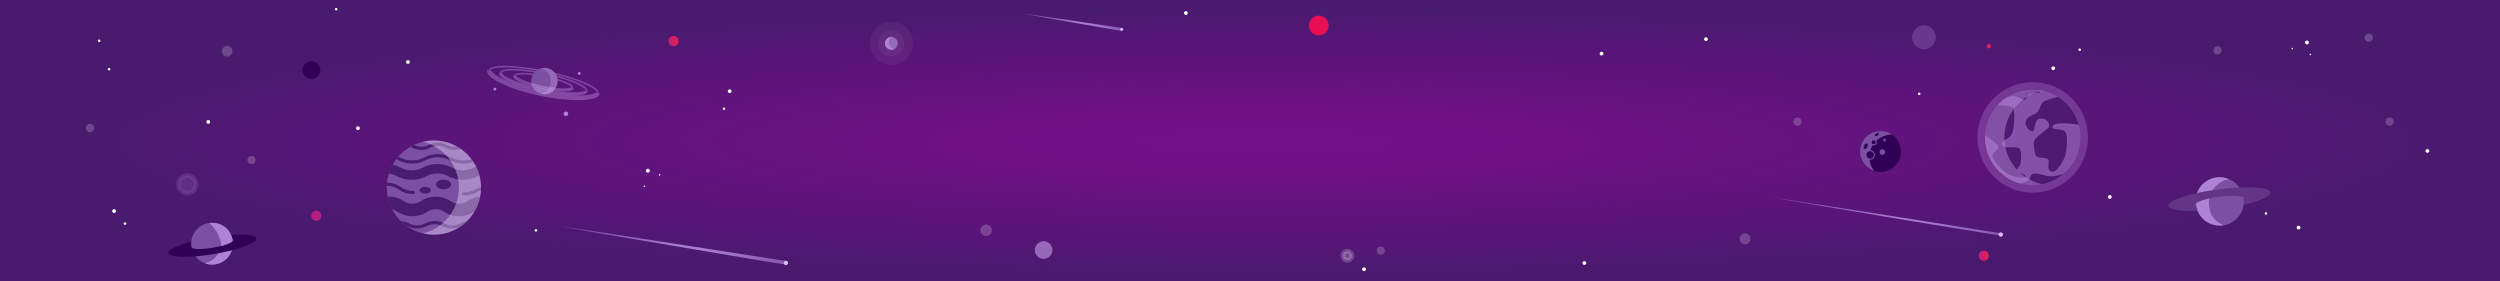 <svg xmlns="http://www.w3.org/2000/svg" xmlns:xlink="http://www.w3.org/1999/xlink" width="1600" height="180" viewBox="0 0 1600 180">
  <rect x="0" y="0" width="1600" height="180" fill="#808080" stroke="none"/>
  <defs>
    <style>
      .cls-1, .cls-2, .cls-25, .cls-26, .cls-27, .cls-28 {
        fill: none;
      }

      .cls-2 {
        clip-rule: evenodd;
      }

      .cls-3 {
        fill: url(#radial-gradient);
      }

      .cls-17, .cls-4, .cls-5, .cls-8 {
        fill: #fff;
      }

      .cls-5, .cls-8 {
        opacity: 0.2;
      }

      .cls-6, .cls-7 {
        fill: #7c4ea0;
      }

      .cls-6 {
        stroke: #7c4ea0;
      }

      .cls-6, .cls-8 {
        stroke-linecap: round;
        stroke-linejoin: round;
      }

      .cls-28, .cls-6, .cls-8 {
        stroke-width: 3px;
      }

      .cls-37, .cls-6 {
        opacity: 0.4;
      }

      .cls-7 {
        opacity: 0.6;
      }

      .cls-8 {
        stroke: #fff;
      }

      .cls-9 {
        fill: url(#linear-gradient);
      }

      .cls-10 {
        fill: url(#linear-gradient-2);
      }

      .cls-11 {
        fill: url(#linear-gradient-3);
      }

      .cls-12 {
        fill: url(#linear-gradient-4);
      }

      .cls-13 {
        fill: url(#radial-gradient-2);
      }

      .cls-14, .cls-30, .cls-33 {
        fill: #ddbaff;
      }

      .cls-15 {
        fill: url(#radial-gradient-3);
      }

      .cls-16 {
        fill: url(#radial-gradient-4);
      }

      .cls-17 {
        opacity: 0.05;
      }

      .cls-18 {
        fill: #956abc;
      }

      .cls-19 {
        fill: #ae83d5;
      }

      .cls-20, .cls-35 {
        fill: #7b50a2;
      }

      .cls-21 {
        fill: #633587;
      }

      .cls-22 {
        fill: #e80f53;
      }

      .cls-23 {
        fill: #9668ba;
      }

      .cls-24 {
        fill: #300054;
      }

      .cls-25, .cls-26, .cls-28 {
        stroke: #ddbaff;
      }

      .cls-25, .cls-26, .cls-27, .cls-28 {
        stroke-miterlimit: 10;
      }

      .cls-25, .cls-26, .cls-28, .cls-30 {
        opacity: 0.3;
      }

      .cls-26 {
        stroke-width: 2px;
      }

      .cls-27 {
        stroke: #623789;
      }

      .cls-29 {
        opacity: 0.7;
      }

      .cls-31 {
        clip-path: url(#clip-path);
      }

      .cls-32, .cls-36 {
        fill: #481d6f;
      }

      .cls-33 {
        opacity: 0.5;
      }

      .cls-34 {
        clip-path: url(#clip-path-2);
      }

      .cls-35, .cls-36, .cls-37 {
        fill-rule: evenodd;
      }

      .cls-37 {
        fill: #edf;
      }
    </style>
    <radialGradient id="radial-gradient" cx="0.506" cy="0.505" r="0.483" gradientUnits="objectBoundingBox">
      <stop offset="0" stop-color="#731089"/>
      <stop offset="0.295" stop-color="#6c1184"/>
      <stop offset="0.711" stop-color="#591578"/>
      <stop offset="1" stop-color="#481b6e"/>
    </radialGradient>
    <linearGradient id="linear-gradient" y1="0.5" x2="1" y2="0.5" gradientUnits="objectBoundingBox">
      <stop offset="0" stop-color="#b61e81"/>
      <stop offset="1" stop-color="#ea1f4c"/>
    </linearGradient>
    <linearGradient id="linear-gradient-2" x1="0" y1="0.5" x2="1" y2="0.5" xlink:href="#linear-gradient"/>
    <linearGradient id="linear-gradient-3" x1="37.095" y1="102.345" x2="38.095" y2="102.345" xlink:href="#linear-gradient"/>
    <linearGradient id="linear-gradient-4" x1="0" y1="0.5" x2="1" y2="0.5" xlink:href="#linear-gradient"/>
    <radialGradient id="radial-gradient-2" cx="1.007" cy="0.918" r="6.117" gradientTransform="translate(0.415) scale(0.169 1)" gradientUnits="objectBoundingBox">
      <stop offset="0" stop-color="#ae83d5"/>
      <stop offset="1" stop-color="#ae83d5" stop-opacity="0"/>
    </radialGradient>
    <radialGradient id="radial-gradient-3" cx="1.007" cy="0.918" r="6.136" gradientTransform="translate(0.417) scale(0.166 1)" xlink:href="#radial-gradient-2"/>
    <radialGradient id="radial-gradient-4" cx="1.007" cy="0.918" r="6.088" gradientTransform="translate(0.413) scale(0.174 1)" xlink:href="#radial-gradient-2"/>
    <clipPath id="clip-path">
      <path id="Path_1244" data-name="Path 1244" class="cls-1" d="M1330.511,88.668a30.57,30.57,0,1,1-30.57-30.57A30.571,30.571,0,0,1,1330.511,88.668Z"/>
    </clipPath>
    <clipPath id="clip-path-2">
      <path id="Path_1257" data-name="Path 1257" class="cls-2" d="M246.541,120.774A30.161,30.161,0,1,0,276.7,90.61,30.163,30.163,0,0,0,246.541,120.774Z"/>
    </clipPath>
  </defs>
  <g id="aloldal-kereso-banner" transform="translate(-159.995)">
    <rect id="Rectangle_114" data-name="Rectangle 114" class="cls-3" width="1600" height="180" transform="translate(159.995)"/>
    <path id="Path_1164" data-name="Path 1164" class="cls-4" d="M133.481,78.76a1.191,1.191,0,1,1-1.192-1.192A1.19,1.19,0,0,1,133.481,78.76Z" transform="translate(160.995 -0.723)"/>
    <path id="Path_1165" data-name="Path 1165" class="cls-4" d="M73.192,135.809A1.192,1.192,0,1,1,72,134.617,1.19,1.19,0,0,1,73.192,135.809Z" transform="translate(160.995 -0.723)"/>
    <path id="Path_1166" data-name="Path 1166" class="cls-4" d="M1228.1,60.76a.808.808,0,1,1-.809-.809A.807.807,0,0,1,1228.1,60.76Z" transform="translate(160.995 -0.723)"/>
    <path id="Path_1167" data-name="Path 1167" class="cls-4" d="M69.615,45a.808.808,0,1,1-.808-.809A.807.807,0,0,1,69.615,45Z" transform="translate(160.995 -0.723)"/>
    <path id="Path_1168" data-name="Path 1168" class="cls-4" d="M1330.809,32.525a.808.808,0,1,1-.809-.808A.807.807,0,0,1,1330.809,32.525Z" transform="translate(160.995 -0.723)"/>
    <path id="Path_1169" data-name="Path 1169" class="cls-4" d="M1450,137.334a.807.807,0,1,1-.809-.809A.807.807,0,0,1,1450,137.334Z" transform="translate(160.995 -0.723)"/>
    <path id="Path_1170" data-name="Path 1170" class="cls-4" d="M342.809,148.191a.808.808,0,1,1-.809-.808A.807.807,0,0,1,342.809,148.191Z" transform="translate(160.995 -0.723)"/>
    <path id="Path_1171" data-name="Path 1171" class="cls-4" d="M463.154,70.285a.807.807,0,1,1-.808-.808A.808.808,0,0,1,463.154,70.285Z" transform="translate(160.995 -0.723)"/>
    <path id="Path_1172" data-name="Path 1172" class="cls-4" d="M214.974,6.6a.808.808,0,1,1-.809-.809A.807.807,0,0,1,214.974,6.6Z" transform="translate(160.995 -0.723)"/>
    <path id="Path_1173" data-name="Path 1173" class="cls-4" d="M63.309,26.809A.808.808,0,1,1,62.5,26,.807.807,0,0,1,63.309,26.809Z" transform="translate(160.995 -0.723)"/>
    <path id="Path_1174" data-name="Path 1174" class="cls-4" d="M79.809,143.809A.808.808,0,1,1,79,143,.807.807,0,0,1,79.809,143.809Z" transform="translate(160.995 -0.723)"/>
    <path id="Path_1175" data-name="Path 1175" class="cls-4" d="M467.178,59.066a1.191,1.191,0,1,1-1.192-1.191A1.19,1.19,0,0,1,467.178,59.066Z" transform="translate(160.995 -0.723)"/>
    <path id="Path_1176" data-name="Path 1176" class="cls-4" d="M759.178,9.066a1.19,1.19,0,1,1-1.192-1.191A1.19,1.19,0,0,1,759.178,9.066Z" transform="translate(160.995 -0.723)"/>
    <path id="Path_1177" data-name="Path 1177" class="cls-4" d="M229.288,82.783a1.19,1.19,0,1,1-1.191-1.191A1.189,1.189,0,0,1,229.288,82.783Z" transform="translate(160.995 -0.723)"/>
    <path id="Path_1178" data-name="Path 1178" class="cls-4" d="M1014.178,169.066a1.19,1.19,0,1,1-1.192-1.191A1.189,1.189,0,0,1,1014.178,169.066Z" transform="translate(160.995 -0.723)"/>
    <path id="Path_1179" data-name="Path 1179" class="cls-4" d="M1025.178,35.066a1.19,1.19,0,1,1-1.192-1.191A1.189,1.189,0,0,1,1025.178,35.066Z" transform="translate(160.995 -0.723)"/>
    <path id="Path_1180" data-name="Path 1180" class="cls-4" d="M873.178,173.066a1.19,1.19,0,1,1-1.192-1.191A1.189,1.189,0,0,1,873.178,173.066Z" transform="translate(160.995 -0.723)"/>
    <path id="Path_1181" data-name="Path 1181" class="cls-4" d="M261.27,40.394a1.191,1.191,0,1,1-1.191-1.192A1.189,1.189,0,0,1,261.27,40.394Z" transform="translate(160.995 -0.723)"/>
    <path id="Path_1182" data-name="Path 1182" class="cls-5" d="M59.334,82.662a2.718,2.718,0,1,1-2.719-2.727A2.723,2.723,0,0,1,59.334,82.662Z" transform="translate(160.995 -0.723)"/>
    <path id="Path_1183" data-name="Path 1183" class="cls-6" d="M124.5,118.744a5.634,5.634,0,1,1-5.634-5.652A5.643,5.643,0,0,1,124.5,118.744Z" transform="translate(160.995 -0.723)"/>
    <path id="Path_1184" data-name="Path 1184" class="cls-5" d="M147.818,33.551a3.428,3.428,0,1,1-3.427-3.441A3.434,3.434,0,0,1,147.818,33.551Z" transform="translate(160.995 -0.723)"/>
    <path id="Path_1185" data-name="Path 1185" class="cls-4" d="M1350.481,126.76a1.191,1.191,0,1,1-1.192-1.192A1.19,1.19,0,0,1,1350.481,126.76Z" transform="translate(160.995 -0.723)"/>
    <path id="Path_1186" data-name="Path 1186" class="cls-4" d="M1314.269,44.394a1.191,1.191,0,1,1-1.19-1.192A1.188,1.188,0,0,1,1314.269,44.394Z" transform="translate(160.995 -0.723)"/>
    <path id="Path_1187" data-name="Path 1187" class="cls-4" d="M1471.269,146.394a1.191,1.191,0,1,1-1.19-1.192A1.188,1.188,0,0,1,1471.269,146.394Z" transform="translate(160.995 -0.723)"/>
    <path id="Path_1188" data-name="Path 1188" class="cls-4" d="M1553.716,97.334a1.191,1.191,0,1,1-1.191-1.191A1.188,1.188,0,0,1,1553.716,97.334Z" transform="translate(160.995 -0.723)"/>
    <path id="Path_1189" data-name="Path 1189" class="cls-4" d="M1092.005,25.787a1.192,1.192,0,1,1-1.19-1.191A1.188,1.188,0,0,1,1092.005,25.787Z" transform="translate(160.995 -0.723)"/>
    <path id="Path_1190" data-name="Path 1190" class="cls-5" d="M633.744,148.1a3.633,3.633,0,1,1-3.633-3.645A3.639,3.639,0,0,1,633.744,148.1Z" transform="translate(160.995 -0.723)"/>
    <path id="Path_1191" data-name="Path 1191" class="cls-5" d="M1420.887,32.951a2.626,2.626,0,1,1-2.625-2.635A2.63,2.63,0,0,1,1420.887,32.951Z" transform="translate(160.995 -0.723)"/>
    <path id="Path_1192" data-name="Path 1192" class="cls-5" d="M1531.045,78.594a2.626,2.626,0,1,1-2.625-2.635A2.63,2.63,0,0,1,1531.045,78.594Z" transform="translate(160.995 -0.723)"/>
    <path id="Path_1193" data-name="Path 1193" class="cls-5" d="M1152.055,78.594a2.626,2.626,0,1,1-2.625-2.635A2.63,2.63,0,0,1,1152.055,78.594Z" transform="translate(160.995 -0.723)"/>
    <path id="Path_1194" data-name="Path 1194" class="cls-5" d="M1517.627,24.875A2.626,2.626,0,1,1,1515,22.24,2.632,2.632,0,0,1,1517.627,24.875Z" transform="translate(160.995 -0.723)"/>
    <path id="Path_1195" data-name="Path 1195" class="cls-5" d="M885.294,161.163a2.626,2.626,0,1,1-2.626-2.635A2.631,2.631,0,0,1,885.294,161.163Z" transform="translate(160.995 -0.723)"/>
    <path id="Path_1196" data-name="Path 1196" class="cls-5" d="M162.627,103.164A2.626,2.626,0,1,1,160,100.529,2.631,2.631,0,0,1,162.627,103.164Z" transform="translate(160.995 -0.723)"/>
    <path id="Path_1197" data-name="Path 1197" class="cls-5" d="M1119.327,153.609a3.5,3.5,0,1,1-3.5-3.506A3.5,3.5,0,0,1,1119.327,153.609Z" transform="translate(160.995 -0.723)"/>
    <ellipse id="Ellipse_140" data-name="Ellipse 140" class="cls-7" cx="7.633" cy="7.658" rx="7.633" ry="7.658" transform="translate(1383.669 16.214)"/>
    <path id="Path_1198" data-name="Path 1198" class="cls-8" d="M864.246,164.41a2.912,2.912,0,1,1-2.912-2.922A2.918,2.918,0,0,1,864.246,164.41Z" transform="translate(160.995 -0.723)"/>
    <ellipse id="Ellipse_141" data-name="Ellipse 141" class="cls-9" cx="3.236" cy="3.248" rx="3.236" ry="3.248" transform="translate(587.759 23.029)"/>
    <path id="Path_1199" data-name="Path 1199" class="cls-10" d="M1271.805,164.411a3.237,3.237,0,1,1-3.237-3.248A3.243,3.243,0,0,1,1271.805,164.411Z" transform="translate(160.995 -0.723)"/>
    <path id="Path_1200" data-name="Path 1200" class="cls-11" d="M204.656,139.233a3.236,3.236,0,1,1-2.755-3.666A3.242,3.242,0,0,1,204.656,139.233Z" transform="translate(160.995 -0.723)"/>
    <path id="Path_1201" data-name="Path 1201" class="cls-12" d="M1273.225,30.317a1.42,1.42,0,1,1-1.419-1.424A1.422,1.422,0,0,1,1273.225,30.317Z" transform="translate(160.995 -0.723)"/>
    <g id="Group_962" data-name="Group 962" transform="translate(160.995 -0.723)">
      <path id="Path_1202" data-name="Path 1202" class="cls-13" d="M502.222,167.788c-.475-.1-145.147-22.607-144.8-22.263s144.208,24.857,144.552,24.513S502.767,167.9,502.222,167.788Z"/>
      <path id="Path_1203" data-name="Path 1203" class="cls-14" d="M503.388,169a1.382,1.382,0,1,1-1.382-1.382A1.382,1.382,0,0,1,503.388,169Z"/>
    </g>
    <g id="Group_963" data-name="Group 963" transform="translate(160.995 -0.723)">
      <path id="Path_1204" data-name="Path 1204" class="cls-15" d="M1279.517,150.185c-.344-.344-.9-.259-1.44-.375-.475-.1-143.491-22.792-143.146-22.448s144.243,24.409,144.586,24.066A.876.876,0,0,0,1279.517,150.185Z"/>
      <path id="Path_1205" data-name="Path 1205" class="cls-14" d="M1280.9,150.835a1.382,1.382,0,1,1-1.382-1.382A1.382,1.382,0,0,1,1280.9,150.835Z"/>
    </g>
    <g id="Group_964" data-name="Group 964" transform="translate(160.995 -0.723)">
      <path id="Path_1206" data-name="Path 1206" class="cls-16" d="M717.293,19.291c-.238-.236-.23-.607-.605-.688-.328-.068-62.508-9.341-62.27-9.1s62.013,11.154,62.25,10.917S717.528,19.527,717.293,19.291Z"/>
      <path id="Path_1207" data-name="Path 1207" class="cls-14" d="M717.834,19.524a.951.951,0,1,1-.951-.952A.952.952,0,0,1,717.834,19.524Z"/>
    </g>
    <g id="Group_965" data-name="Group 965" transform="translate(160.995 -0.723)">
      <path id="Path_1208" data-name="Path 1208" class="cls-17" d="M561.4,30.206a8.3,8.3,0,1,0,6.363-9.863A8.3,8.3,0,0,0,561.4,30.206Z"/>
      <path id="Path_1209" data-name="Path 1209" class="cls-17" d="M555.995,31.371a13.824,13.824,0,1,0,10.6-16.428A13.822,13.822,0,0,0,555.995,31.371Z"/>
      <path id="Path_1210" data-name="Path 1210" class="cls-18" d="M565.528,29.314a4.072,4.072,0,1,0,3.122-4.84A4.07,4.07,0,0,0,565.528,29.314Z"/>
      <path id="Path_1211" data-name="Path 1211" class="cls-19" d="M568.65,24.474a4.071,4.071,0,0,1,1.259-.071,4.072,4.072,0,0,0,1.637,7.578,4.072,4.072,0,1,1-2.9-7.507Z"/>
    </g>
    <g id="Group_968" data-name="Group 968" transform="translate(160.995 -0.723)">
      <path id="Path_1212" data-name="Path 1212" class="cls-20" d="M1434.95,127.688a15.5,15.5,0,1,0-30.739,4.021"/>
      <path id="Path_1213" data-name="Path 1213" class="cls-19" d="M1412.963,127.658a46.248,46.248,0,0,0-4.6,1.25c-1.4.473-3.574,1.325-4.18,2.24a15.529,15.529,0,0,1,13.393-16.853,15.005,15.005,0,0,1,7.914,1.115A15.62,15.62,0,0,0,1412.963,127.658Z"/>
      <path id="Path_1214" data-name="Path 1214" class="cls-21" d="M1452.1,123.879c-.449-3.443-15.463-4.319-33.532-1.955s-32.355,7.068-31.906,10.51,15.463,4.316,33.535,1.953S1452.547,127.318,1452.1,123.879Z"/>
      <path id="Path_1215" data-name="Path 1215" class="cls-20" d="M1434.9,127.564c-.211-1.611-7.246-2.021-15.713-.915s-15.16,3.312-14.951,4.926,7.247,2.022,15.715.915S1435.106,129.177,1434.9,127.564Z"/>
      <path id="Path_1216" data-name="Path 1216" class="cls-20" d="M1404.2,131.621a15.5,15.5,0,1,0,30.738-4.019"/>
      <g id="Group_967" data-name="Group 967">
        <path id="Path_1217" data-name="Path 1217" class="cls-14" d="M1404.215,131.5v0Z"/>
        <g id="Group_966" data-name="Group 966">
          <path id="Path_1218" data-name="Path 1218" class="cls-19" d="M1408.409,129.056a45.1,45.1,0,0,1,4.523-1.234,14.526,14.526,0,0,0-.143,4.636c0,.016.008-.037.008-.037h.008c.758,7,4.373,10.306,9.2,12.333-.138.023-.082.1-.219.121a14.938,14.938,0,0,1-17.163-13.419v.055a.88.88,0,0,1-.2-.012c0-.012-.1,0-.1,0-.005-.027-.053-.055-.058-.082C1404.509,130.725,1405.95,129.881,1408.409,129.056Z"/>
        </g>
      </g>
    </g>
    <path id="Path_1219" data-name="Path 1219" class="cls-22" d="M849.326,17.1a6.3,6.3,0,1,1-6.3-6.327A6.315,6.315,0,0,1,849.326,17.1Z" transform="translate(160.995 -0.723)"/>
    <path id="Path_1220" data-name="Path 1220" class="cls-23" d="M672.561,160.77a5.633,5.633,0,1,1-5.633-5.652A5.642,5.642,0,0,1,672.561,160.77Z" transform="translate(160.995 -0.723)"/>
    <path id="Path_1221" data-name="Path 1221" class="cls-24" d="M203.991,45.6a5.633,5.633,0,1,1-5.633-5.653A5.642,5.642,0,0,1,203.991,45.6Z" transform="translate(160.995 -0.723)"/>
    <g id="Group_971" data-name="Group 971" transform="translate(160.995 -0.723)">
      <g id="Group_970" data-name="Group 970">
        <path id="Path_1222" data-name="Path 1222" class="cls-25" d="M381.485,60.3c.758-3.642-14.125-9.825-33.246-13.811s-35.233-4.263-35.992-.624"/>
        <path id="Path_1223" data-name="Path 1223" class="cls-25" d="M365.282,56.92c.4-1.938-7.513-5.227-17.686-7.346s-18.744-2.269-19.147-.333"/>
        <path id="Path_1224" data-name="Path 1224" class="cls-25" d="M374.325,58.805c.6-2.888-11.2-7.792-26.369-10.953s-27.947-3.383-28.549-.5"/>
        <path id="Path_1225" data-name="Path 1225" class="cls-20" d="M355.819,52.609a8.411,8.411,0,1,1-8.41-8.411A8.41,8.41,0,0,1,355.819,52.609Z"/>
        <path id="Path_1226" data-name="Path 1226" class="cls-23" d="M347.409,44.2a8.4,8.4,0,0,0-2.159.29,8.4,8.4,0,0,1,0,16.241A8.407,8.407,0,1,0,347.409,44.2Z"/>
        <path id="Path_1227" data-name="Path 1227" class="cls-26" d="M328.449,49.241c-.4,1.939,7.515,5.228,17.687,7.349s18.743,2.268,19.146.33"/>
        <path id="Path_1228" data-name="Path 1228" class="cls-26" d="M319.407,47.355c-.6,2.891,11.2,7.8,26.368,10.958s27.951,3.382,28.55.492"/>
        <path id="Path_1229" data-name="Path 1229" class="cls-27" d="M312.247,45.863"/>
        <path id="Path_1230" data-name="Path 1230" class="cls-27" d="M381.485,60.3"/>
        <path id="Path_1231" data-name="Path 1231" class="cls-28" d="M312.247,45.863c-.76,3.643,13.6,10.76,32.717,14.746s35.763,3.331,36.521-.311"/>
        <g id="Group_969" data-name="Group 969">
          <path id="Path_1232" data-name="Path 1232" class="cls-14" d="M355.656,54.129h0Z"/>
        </g>
      </g>
      <path id="Path_1233" data-name="Path 1233" class="cls-19" d="M359.769,73.475A1.44,1.44,0,1,1,361.1,75.01,1.437,1.437,0,0,1,359.769,73.475Z"/>
      <path id="Path_1234" data-name="Path 1234" class="cls-19" d="M314.843,57.689a.9.9,0,1,1,.833.96A.9.9,0,0,1,314.843,57.689Z"/>
      <path id="Path_1235" data-name="Path 1235" class="cls-19" d="M368.806,47.65a.9.9,0,1,1,.834.96A.9.9,0,0,1,368.806,47.65Z"/>
    </g>
    <g id="Group_972" data-name="Group 972" transform="translate(160.995 -0.723)">
      <path id="Path_1236" data-name="Path 1236" class="cls-24" d="M1215.621,97.864a13.071,13.071,0,1,0-13.275,12.9A13.09,13.09,0,0,0,1215.621,97.864Z"/>
      <path id="Path_1237" data-name="Path 1237" class="cls-20" d="M1209.839,86.864a13.04,13.04,0,1,0-13.113,22.467,13.336,13.336,0,0,0,1.722.7,14.394,14.394,0,0,1-2.935-7.117,3.056,3.056,0,0,0,1.738-5.772,3.013,3.013,0,0,0-1.163-.308,14.494,14.494,0,0,1,.79-1.958c.2-.41.422-.8.655-1.183a2.007,2.007,0,0,0,2.363-2.914A14.4,14.4,0,0,1,1209.839,86.864Zm-16.075,11.97a2.38,2.38,0,1,1,1.089,3.185A2.385,2.385,0,0,1,1193.764,98.834Zm.345-4.05c-.466.947-1.3,1.494-1.861,1.219s-.639-1.272-.172-2.22,1.3-1.495,1.861-1.22S1194.575,93.835,1194.109,94.784Zm6.509-7.221c-.674.387-1.4.377-1.63-.021s.128-1.033.8-1.419,1.4-.376,1.626.022S1201.289,87.178,1200.618,87.563Zm-1.327,4.78a1.263,1.263,0,1,1-.576-1.692A1.267,1.267,0,0,1,1199.291,92.343Zm6.025,6.442a1.765,1.765,0,1,1-1.026-2.389A1.844,1.844,0,0,1,1205.316,98.785Zm.412-7.753a.9.9,0,1,1,.024-1.346A.952.952,0,0,1,1205.728,91.032Z"/>
    </g>
    <g id="Group_977" data-name="Group 977" class="cls-29" transform="translate(160.995 -0.723)">
      <g id="Group_976" data-name="Group 976">
        <path id="Path_1238" data-name="Path 1238" class="cls-30" d="M1264.611,88.666a35.333,35.333,0,1,0,35.332-35.334A35.333,35.333,0,0,0,1264.611,88.666Z"/>
        <g id="Group_975" data-name="Group 975">
          <g id="Group_974" data-name="Group 974" class="cls-31">
            <g id="Group_973" data-name="Group 973">
              <path id="Path_1239" data-name="Path 1239" class="cls-18" d="M1330.511,88.668a30.57,30.57,0,1,1-30.57-30.57A30.571,30.571,0,0,1,1330.511,88.668Z"/>
              <path id="Path_1240" data-name="Path 1240" class="cls-32" d="M1325.578,60.59c-.561.381-16.817,3.31-18.916,5.406s-2,4.236-3.572,6.325-5.834,2.142-7.325,5.372,1.629,6.84,3.939,7.03.46-8.27,5.437-8.114,6.06,4.143,4.948,5.75-9.431,6.334-9.441,9.395.4,8.3,2.087,9.29,6.021.343,7.131,1.729-1.444,6.359,1.856,7.795,8.352-7.383,9.136-10.822,1.875-12.574-.263-14.879-9.961-.25-7.641-3.719,20.176,0,20.176,0"/>
              <path id="Path_1241" data-name="Path 1241" class="cls-32" d="M1277.314,68.111s9.725-.418,10.451,2.228.463,12.9-1.057,15.813-3.113,3.243-4.9,4.436-2.579,2.312-.528,3.836,9.064-.729,10.521,1.918.529,8.736,0,10.058-2.582,2.116-1.39,3.811,5.426,2.142,4.963,3.667-6.087.331-9.726-.993-12.176-9.727-11.316-12.77,3.506-3.244,3.442-5.362-7.014-6.415-7.014-6.415-7.411-6.154-6.02-10.92S1277.314,68.111,1277.314,68.111Z"/>
              <path id="Path_1242" data-name="Path 1242" class="cls-32" d="M1290.728,118.56s4.648-1.478,6.135-2.16,1.566-4.03,2.912-4.384,4.09-.27,8.547,1.148,11.658-1.248,11.658-1.248l-2.668,6.883-18.411,3.4Z"/>
              <path id="Path_1243" data-name="Path 1243" class="cls-32" d="M1304.616,59.851s-4.841.594-6.428.991-2.282,3.674-3.672,3.771-3.275-1.933-5.954-2.33-7.738,1.588-7.738,1.588l3.966-7.595,17.139-2.581Z"/>
            </g>
          </g>
        </g>
      </g>
      <path id="Path_1245" data-name="Path 1245" class="cls-33" d="M1299.943,58.15a30.536,30.536,0,0,1,6.195.632,30.521,30.521,0,0,0,0,59.769,30.518,30.518,0,1,1-6.195-60.4Z"/>
    </g>
    <g id="Group_990" data-name="Group 990" transform="translate(160.995 -0.723)">
      <g id="Group_989" data-name="Group 989" class="cls-34">
        <g id="Group_988" data-name="Group 988">
          <g id="Group_978" data-name="Group 978">
            <path id="Path_1246" data-name="Path 1246" class="cls-35" d="M246.541,120.774A30.161,30.161,0,1,0,276.7,90.61,30.163,30.163,0,0,0,246.541,120.774Z"/>
          </g>
          <g id="Group_979" data-name="Group 979">
            <path id="Path_1247" data-name="Path 1247" class="cls-32" d="M312.028,99.363a17.056,17.056,0,0,0-8.65,2.114,16.772,16.772,0,0,1-15.527,0,18.738,18.738,0,0,0-17.292,0,16.77,16.77,0,0,1-15.526,0,17.01,17.01,0,0,0-8.642-2.114,19.059,19.059,0,0,0-9.1,2.114,15.951,15.951,0,0,1-8.219,1.905v2.009a19.275,19.275,0,0,0,9.1-2.111,16.144,16.144,0,0,1,7.988-1.907,15.662,15.662,0,0,1,7.881,1.907,18.929,18.929,0,0,0,17.374,0,16.8,16.8,0,0,1,15.546,0,18.775,18.775,0,0,0,17.3,0,15.2,15.2,0,0,1,7.77-1.907c3.872,0,4.531.925,6.537,1.907,2.12,1.038,3.144,2.111,7.419,2.111v-2.009c-4.275,0-4.533-.926-6.539-1.905C317.324,100.436,316.365,99.363,312.028,99.363Z"/>
          </g>
          <g id="Group_980" data-name="Group 980">
            <path id="Path_1248" data-name="Path 1248" class="cls-32" d="M312.028,119.623a16.551,16.551,0,0,0-8.663,2.205,14.715,14.715,0,0,1-7.756,1.982,1.006,1.006,0,0,0,0,2.011,16.591,16.591,0,0,0,8.669-2.205,14.689,14.689,0,0,1,7.75-1.983A15.43,15.43,0,0,1,319.8,123.5a17.379,17.379,0,0,0,8.642,2.065,1,1,0,0,0,0-2.009,15.436,15.436,0,0,1-7.775-1.872A17.393,17.393,0,0,0,312.028,119.623Z"/>
          </g>
          <g id="Group_981" data-name="Group 981">
            <path id="Path_1249" data-name="Path 1249" class="cls-32" d="M246.391,117.613a17.63,17.63,0,0,0-8.629,2.023,15.7,15.7,0,0,1-7.772,1.83,1.005,1.005,0,1,0,0,2.011,17.587,17.587,0,0,0,8.625-2.024,15.743,15.743,0,0,1,7.776-1.83,13.859,13.859,0,0,1,8.027,2.5,15.761,15.761,0,0,0,9.059,2.776,1,1,0,1,0,0-2.007,13.862,13.862,0,0,1-8.03-2.5A15.747,15.747,0,0,0,246.391,117.613Z"/>
          </g>
          <g id="Group_982" data-name="Group 982">
            <path id="Path_1250" data-name="Path 1250" class="cls-32" d="M300.185,92.053a11.364,11.364,0,0,0-5.685,1.385,10.353,10.353,0,0,1-9.6,0,12.364,12.364,0,0,0-11.372,0,10.353,10.353,0,0,1-9.6,0,11.366,11.366,0,0,0-5.684-1.385,15.128,15.128,0,0,0-6.472,1.385,11.52,11.52,0,0,1-5.593,1.181V96.63a15.161,15.161,0,0,0,6.475-1.386,11.127,11.127,0,0,1,5.2-1.181,10.22,10.22,0,0,1,5,1.181,11.8,11.8,0,0,0,5.785,1.386,11.593,11.593,0,0,0,5.735-1.386,10.422,10.422,0,0,1,9.638,0,12.379,12.379,0,0,0,11.383,0,9.409,9.409,0,0,1,4.8-1.181c2.39,0,1.954.573,3.2,1.181a30.748,30.748,0,0,0,4.073,1.386V94.619a25.214,25.214,0,0,1-3.191-1.181C302.934,92.789,303.044,92.053,300.185,92.053Z"/>
          </g>
          <g id="Group_983" data-name="Group 983">
            <path id="Path_1251" data-name="Path 1251" class="cls-32" d="M299.77,142.188a12.183,12.183,0,0,0-6.087,1.482,11.214,11.214,0,0,1-10.4,0,13.221,13.221,0,0,0-12.164,0,11.2,11.2,0,0,1-10.4,0,13.262,13.262,0,0,0-12.184,0,28.893,28.893,0,0,1-5.217,1.279v2.01a37.27,37.27,0,0,0,6.1-1.482,11.211,11.211,0,0,1,10.412,0,13.217,13.217,0,0,0,12.162,0,11.191,11.191,0,0,1,10.4,0,13.227,13.227,0,0,0,12.167,0,10.167,10.167,0,0,1,5.2-1.282,8.693,8.693,0,0,1,4.828,1.28,11.2,11.2,0,0,0,5.713,1.484v-2.01a8.043,8.043,0,0,1-4.83-1.279A10.6,10.6,0,0,0,299.77,142.188Z"/>
          </g>
          <g id="Group_984" data-name="Group 984">
            <path id="Path_1252" data-name="Path 1252" class="cls-36" d="M274.756,122.466c0-1.2-1.61-2.172-3.6-2.172s-3.6.969-3.6,2.172,1.616,2.174,3.6,2.174S274.756,123.665,274.756,122.466Z"/>
          </g>
          <g id="Group_985" data-name="Group 985">
            <path id="Path_1253" data-name="Path 1253" class="cls-32" d="M307.781,126.591a16.552,16.552,0,0,0-9.551,2.814,9.615,9.615,0,0,1-10.832,0,17.581,17.581,0,0,0-19.085,0,9.59,9.59,0,0,1-10.815,0,16.538,16.538,0,0,0-9.546-2.815,15.917,15.917,0,0,0-9.371,2.815,20.96,20.96,0,0,1-5.237,1.67v8.039a31.656,31.656,0,0,0,9.373-2.816,8.531,8.531,0,0,1,5.32-1.67,8.666,8.666,0,0,1,5.367,1.67,17.525,17.525,0,0,0,19.055,0,9.583,9.583,0,0,1,10.811,0,17.595,17.595,0,0,0,19.093,0,8.8,8.8,0,0,1,5.417-1.672c2.631,0,2.507.666,4.187,1.672,2.093,1.252,5.466,2.814,8.316,2.814v-8.039c-1.426,0-2.5-.663-4.182-1.671C314.005,128.151,312.634,126.591,307.781,126.591Z"/>
          </g>
          <g id="Group_986" data-name="Group 986">
            <path id="Path_1254" data-name="Path 1254" class="cls-32" d="M311.693,105.726a19.007,19.007,0,0,0-9.529,2.317,14.768,14.768,0,0,1-13.762,0,20.741,20.741,0,0,0-19.06,0,14.766,14.766,0,0,1-13.757,0,20.741,20.741,0,0,0-19.06,0,13.182,13.182,0,0,1-6.871,1.7,3.014,3.014,0,1,0,0,6.028,18.987,18.987,0,0,0,9.527-2.317,14.742,14.742,0,0,1,13.749,0,20.766,20.766,0,0,0,19.064,0,14.754,14.754,0,0,1,13.755,0,20.761,20.761,0,0,0,19.062,0,14.774,14.774,0,0,1,13.767,0,19.019,19.019,0,0,0,9.533,2.316,3.014,3.014,0,1,0,0-6.028,13.21,13.21,0,0,1-6.884-1.7A19.025,19.025,0,0,0,311.693,105.726Z"/>
          </g>
          <path id="Path_1255" data-name="Path 1255" class="cls-37" d="M292.69,120.774a30.167,30.167,0,0,0-23.073-29.318,30.161,30.161,0,1,1,0,58.634A30.17,30.17,0,0,0,292.69,120.774Z"/>
          <g id="Group_987" data-name="Group 987">
            <path id="Path_1256" data-name="Path 1256" class="cls-36" d="M287.744,118.77c0-1.7-2.174-3.082-4.857-3.082s-4.854,1.384-4.854,3.082,2.171,3.079,4.854,3.079S287.744,120.47,287.744,118.77Z"/>
          </g>
        </g>
      </g>
    </g>
    <g id="Group_993" data-name="Group 993" transform="translate(160.995 -0.723)">
      <path id="Path_1258" data-name="Path 1258" class="cls-20" d="M121.518,158.852a13.392,13.392,0,0,0,26.42-4.4"/>
      <path id="Path_1259" data-name="Path 1259" class="cls-19" d="M140.5,158.215A39.888,39.888,0,0,0,144.44,157c1.2-.45,3.045-1.253,3.54-2.061a13.418,13.418,0,0,1-11.058,14.957,12.967,12.967,0,0,1-6.865-.725A13.5,13.5,0,0,0,140.5,158.215Z"/>
      <path id="Path_1260" data-name="Path 1260" class="cls-24" d="M106.823,162.656c.492,2.959,13.484,3.262,29.014.678s27.726-7.075,27.233-10.035-13.482-3.261-29.015-.676S106.333,159.7,106.823,162.656Z"/>
      <path id="Path_1261" data-name="Path 1261" class="cls-20" d="M121.568,158.956c.228,1.387,6.317,1.528,13.594.316s12.992-3.315,12.761-4.7-6.318-1.528-13.6-.318S121.336,157.571,121.568,158.956Z"/>
      <path id="Path_1262" data-name="Path 1262" class="cls-20" d="M147.948,154.529a13.392,13.392,0,1,0-26.421,4.4"/>
      <g id="Group_992" data-name="Group 992">
        <path id="Path_1263" data-name="Path 1263" class="cls-14" d="M147.939,154.636h0Z"/>
        <g id="Group_991" data-name="Group 991">
          <path id="Path_1264" data-name="Path 1264" class="cls-19" d="M144.4,156.973c-1.132.424-2.567.844-3.991,1.215.553-5.379-4.825-13.383-7.855-14.691,11.469-1.289,15.085,7.823,15.39,11.139C147.852,155.419,146.494,156.185,144.4,156.973Z"/>
        </g>
      </g>
    </g>
    <g id="Group_994" data-name="Group 994" transform="translate(160.995 -0.723)">
      <path id="Path_1265" data-name="Path 1265" class="cls-4" d="M1466.518,31.786a.477.477,0,1,1-.477-.478A.476.476,0,0,1,1466.518,31.786Z"/>
      <path id="Path_1266" data-name="Path 1266" class="cls-4" d="M1478.133,35.57a.478.478,0,1,1-.477-.477A.477.477,0,0,1,1478.133,35.57Z"/>
      <path id="Path_1267" data-name="Path 1267" class="cls-4" d="M1476.7,27.919a1.237,1.237,0,1,1-1.237-1.235A1.235,1.235,0,0,1,1476.7,27.919Z"/>
    </g>
    <g id="Group_995" data-name="Group 995" transform="translate(160.995 -0.723)">
      <path id="Path_1268" data-name="Path 1268" class="cls-4" d="M411.659,119.535a.478.478,0,1,1-.665.113A.478.478,0,0,1,411.659,119.535Z"/>
      <path id="Path_1269" data-name="Path 1269" class="cls-4" d="M421.455,112.236a.478.478,0,1,1-.665.114A.477.477,0,0,1,421.455,112.236Z"/>
      <path id="Path_1270" data-name="Path 1270" class="cls-4" d="M414.38,108.989a1.237,1.237,0,1,1-1.723.3A1.236,1.236,0,0,1,414.38,108.989Z"/>
    </g>
  </g>
</svg>
